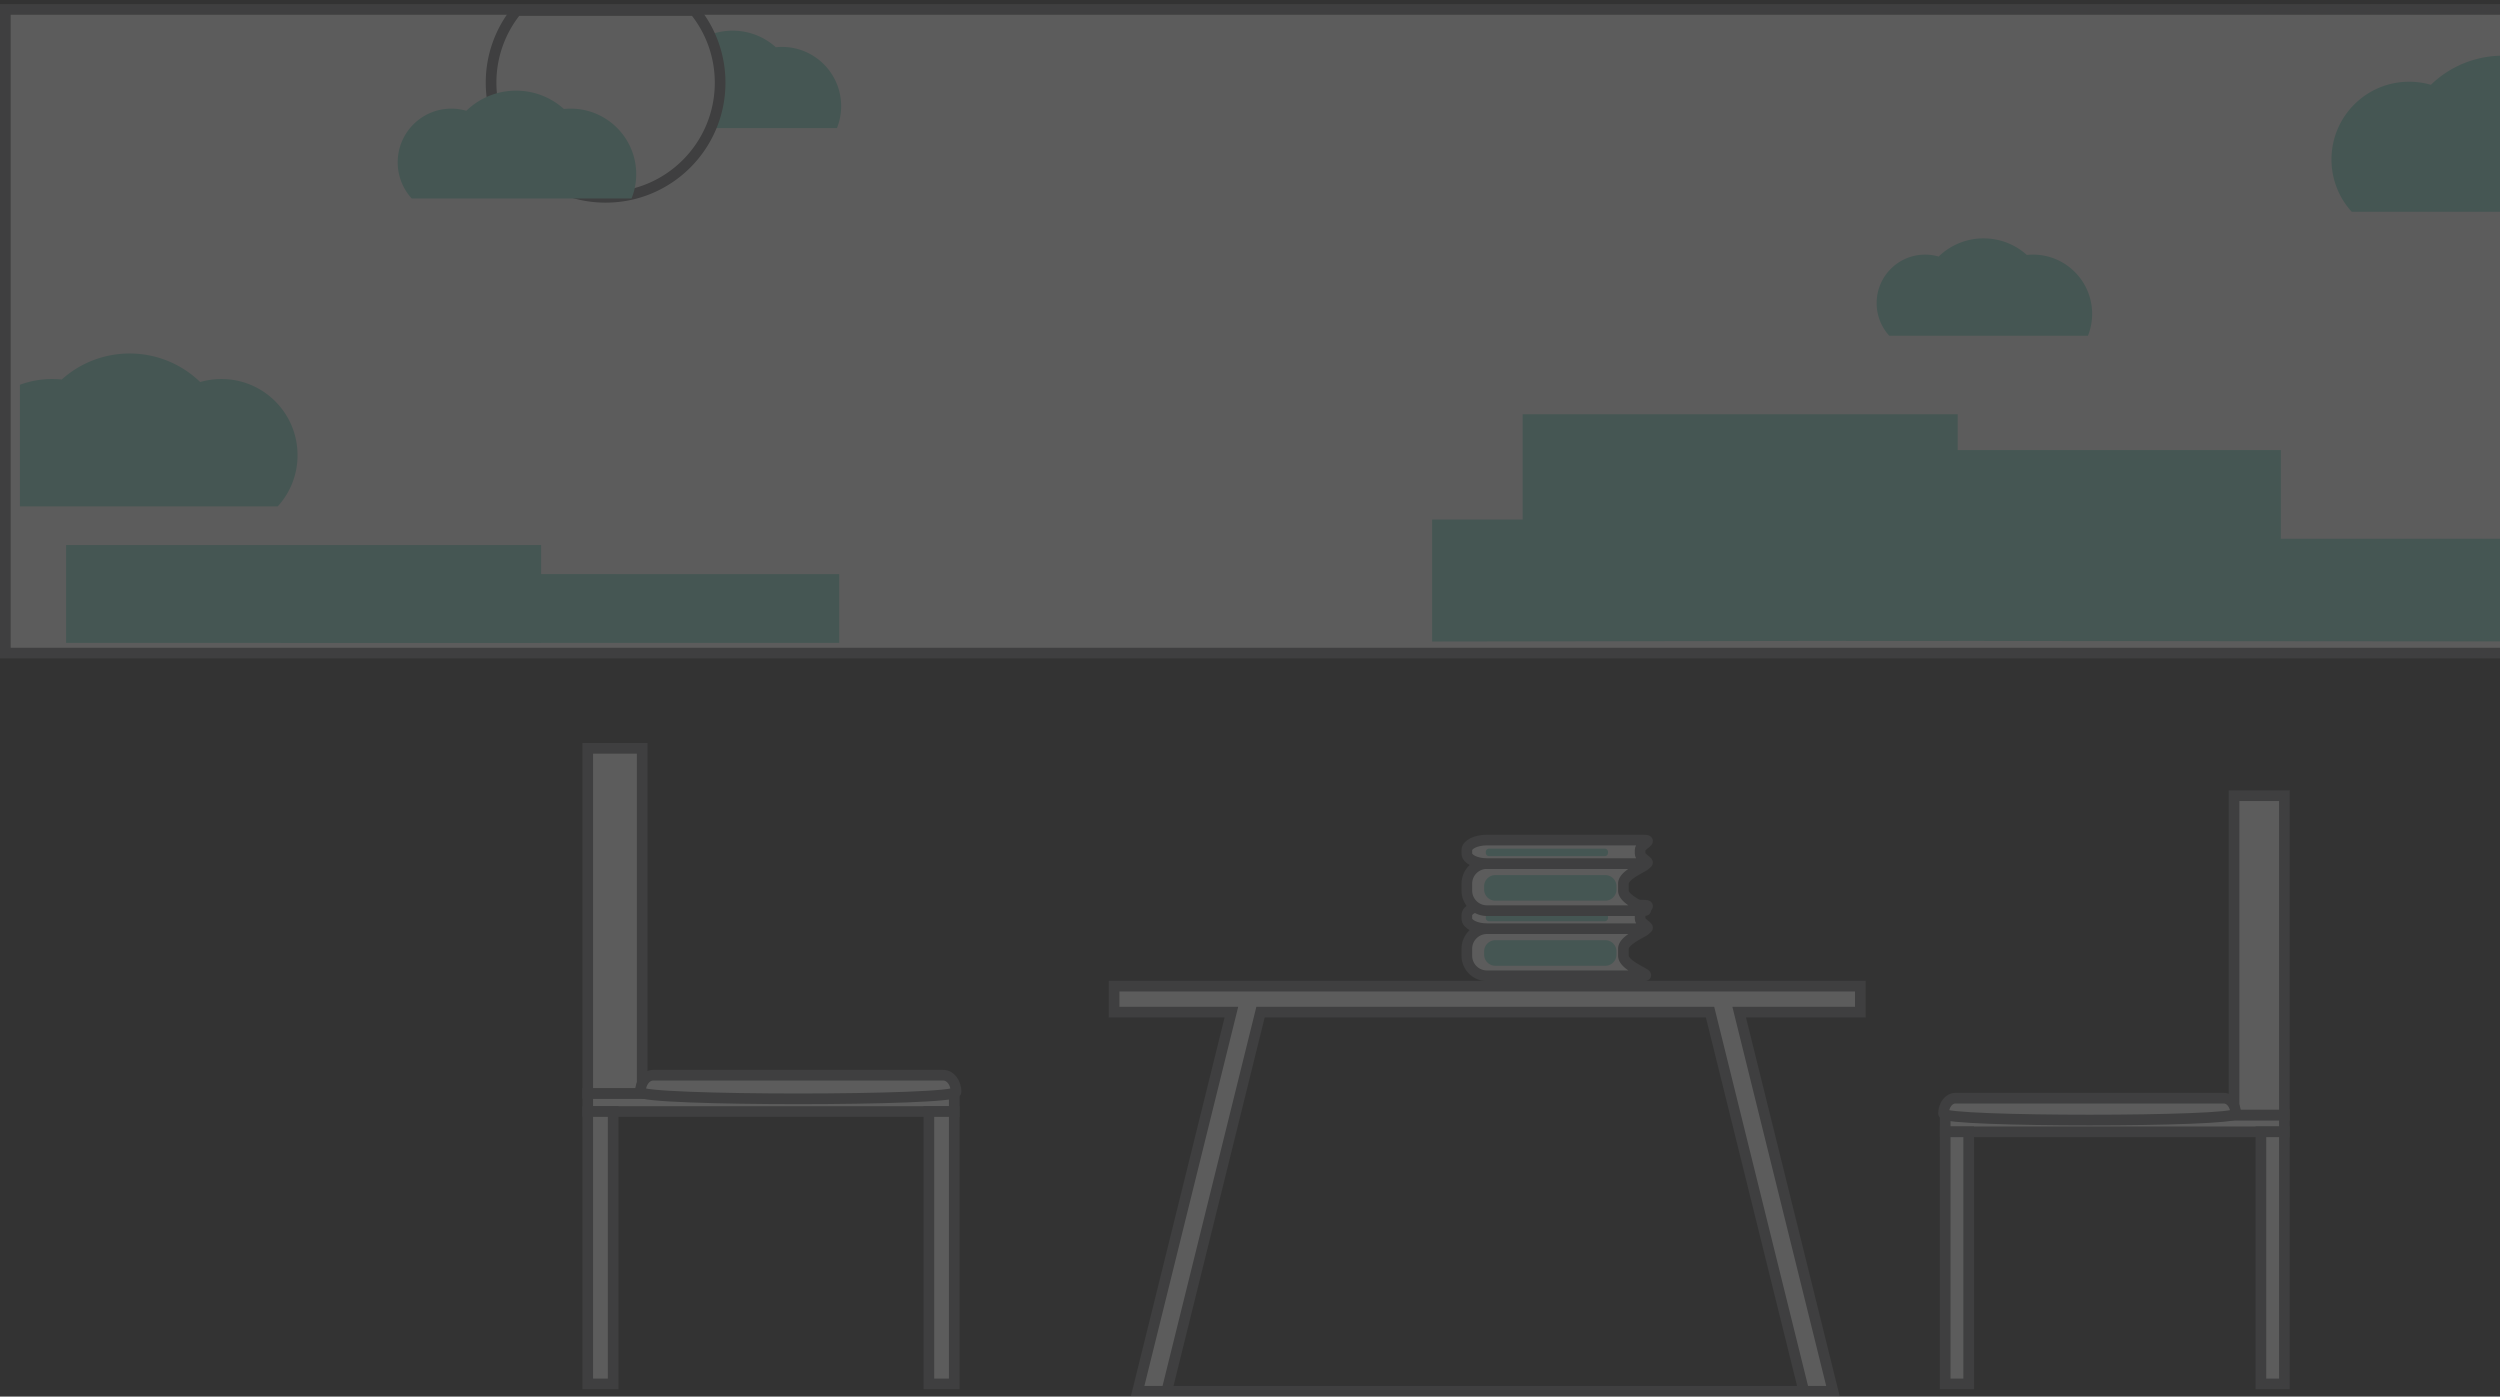 <svg xmlns="http://www.w3.org/2000/svg" width="469" height="262" viewBox="0 0 469 262">
    <rect x="0" y="0" width="469" height="262" fill="#333333" stroke="none"/>
    <g fill="none" fill-rule="evenodd" opacity=".2">
        <path fill="#FFF" d="M209 185v4.88h22.007L213.409 261h5.47l17.595-71.12h84.333L338.403 261h5.468l-17.596-71.12H349V185H209zm9.878 76h119.525-119.525z"/>
        <path stroke="#6D6E71" stroke-width="2" d="M218.877 261l17.598-71.12h84.33L338.404 261H218.877zm124.994 0l-17.598-71.12H349V185H209v4.88h22.007L213.409 261h130.462z"/>
        <path fill="#FFF" d="M1 123h493V2H1z"/>
        <path stroke="#6D6E71" stroke-width="2" d="M1 122.519h492.588V1.769H1z"/>
        <path fill="#8DE2D2" d="M392.486 58.876c0 1.452-.28 2.841-.787 4.113h-37.274a9.065 9.065 0 0 1-2.368-6.125c0-5.024 4.07-9.098 9.091-9.098.88 0 1.736.127 2.543.361a12.082 12.082 0 0 1 8.431-3.41c3.117 0 5.96 1.176 8.11 3.108.379-.039.763-.059 1.153-.059 6.13 0 11.101 4.975 11.101 11.11M492.179 120.348v-19.28H427.89v-16.64h-81.619v35.795z"/>
        <path fill="#8DE2D2" d="M268.663 120.348V97.465h16.986v-19.75h81.619V120.2zM490.558 16.431v23.298h-49.375a14.515 14.515 0 0 1-3.798-9.814c0-8.057 6.522-14.583 14.573-14.583 1.41 0 2.778.2 4.075.577a19.37 19.37 0 0 1 13.512-5.465c4.997 0 9.553 1.885 13 4.98.605-.06 1.222-.092 1.847-.092 2.167 0 4.244.39 6.166 1.099M157.802 19.911c0 1.452-.28 2.84-.786 4.113h-37.274a9.06 9.06 0 0 1-2.37-6.125c0-5.024 4.07-9.098 9.092-9.098.882 0 1.735.127 2.542.361a12.083 12.083 0 0 1 8.433-3.41c3.117 0 5.959 1.175 8.109 3.108.378-.039.762-.059 1.152-.059 6.13 0 11.102 4.975 11.102 11.11M3.734 72.183v22.823H52.1a14.221 14.221 0 0 0 3.72-9.615c0-7.892-6.388-14.286-14.273-14.286-1.383 0-2.723.197-3.992.566a18.975 18.975 0 0 0-13.236-5.355 18.996 18.996 0 0 0-12.734 4.88c-.594-.06-1.2-.091-1.812-.091-2.121 0-4.157.382-6.039 1.078"/>
        <path fill="#FFF" d="M135.095 15.513c0 11.878-9.617 21.503-21.482 21.503-11.868 0-21.486-9.625-21.486-21.503a21.41 21.41 0 0 1 4.797-13.538h33.375a21.408 21.408 0 0 1 4.796 13.538"/>
        <path stroke="#6D6E71" stroke-width="2" d="M135.095 15.513c0 11.878-9.617 21.503-21.482 21.503-11.868 0-21.486-9.625-21.486-21.503a21.41 21.41 0 0 1 4.797-13.538h33.375a21.408 21.408 0 0 1 4.796 13.538z"/>
        <path fill="#8DE2D2" d="M119.355 32.678c0 1.607-.31 3.143-.871 4.552H77.23a10.037 10.037 0 0 1-2.622-6.777c0-5.564 4.505-10.072 10.063-10.072.975 0 1.92.14 2.813.4a13.377 13.377 0 0 1 9.332-3.774c3.451 0 6.598 1.3 8.976 3.44.42-.044.845-.066 1.275-.066 6.785 0 12.288 5.507 12.288 12.297M52.664 120.606h104.77v-12.905H52.664z"/>
        <path fill="#8DE2D2" d="M12.401 120.606h89.118V102.25H12.401z"/>
        <path fill="#FFF" d="M308.311 183.056h-29.375a3.768 3.768 0 0 1-3.756-3.76v-1.313c0-2.068 1.69-3.76 3.756-3.76h29.375c2.066 0-3.756 1.692-3.756 3.76v1.313c0 2.069 5.822 3.76 3.756 3.76"/>
        <path stroke="#6D6E71" stroke-width="2" d="M308.311 183.056h-29.375a3.768 3.768 0 0 1-3.756-3.76v-1.313c0-2.068 1.69-3.76 3.756-3.76h29.375c2.066 0-3.756 1.692-3.756 3.76v1.313c0 2.069 5.822 3.76 3.756 3.76z"/>
        <path fill="#FFF" d="M308.311 174.224h-29.375c-2.066 0-3.756-.846-3.756-1.88v-.656c0-1.035 1.69-1.881 3.756-1.881h29.375c2.066 0-.626.846-.626 1.88v.657c0 1.034 2.692 1.88.626 1.88"/>
        <path stroke="#6D6E71" stroke-width="2" d="M308.311 174.224h-29.375c-2.066 0-3.756-.846-3.756-1.88v-.656c0-1.035 1.69-1.881 3.756-1.881h29.375c2.066 0-.626.846-.626 1.88v.657c0 1.034 2.692 1.88.626 1.88z"/>
        <path fill="#8DE2D2" d="M301.15 181.184h-20.624a2.113 2.113 0 0 1-2.106-2.107v-.59c0-1.158.948-2.108 2.106-2.108h20.625c1.158 0 2.105.95 2.105 2.108v.59a2.113 2.113 0 0 1-2.105 2.107M301.047 172.83h-21.695a.62.62 0 0 1-.618-.618v-.174a.62.62 0 0 1 .618-.618h21.695c.34 0 .618.278.618.618v.174c0 .34-.278.618-.618.618"/>
        <path fill="#FFF" d="M308.311 170.84h-29.375a3.768 3.768 0 0 1-3.756-3.759v-1.313c0-2.068 1.69-3.76 3.756-3.76h29.375c2.066 0-3.756 1.692-3.756 3.76v1.313c0 2.068 5.822 3.76 3.756 3.76"/>
        <path stroke="#6D6E71" stroke-width="2" d="M308.311 170.84h-29.375a3.768 3.768 0 0 1-3.756-3.759v-1.313c0-2.068 1.69-3.76 3.756-3.76h29.375c2.066 0-3.756 1.692-3.756 3.76v1.313c0 2.068 5.822 3.76 3.756 3.76z"/>
        <path fill="#FFF" d="M308.311 162.009h-29.375c-2.066 0-3.756-.846-3.756-1.88v-.656c0-1.034 1.69-1.88 3.756-1.88h29.375c2.066 0-.626.846-.626 1.88v.656c0 1.034 2.692 1.88.626 1.88"/>
        <path stroke="#6D6E71" stroke-width="2" d="M308.311 162.009h-29.375c-2.066 0-3.756-.846-3.756-1.88v-.656c0-1.034 1.69-1.88 3.756-1.88h29.375c2.066 0-.626.846-.626 1.88v.656c0 1.034 2.692 1.88.626 1.88z"/>
        <path fill="#8DE2D2" d="M301.15 168.97h-20.624a2.112 2.112 0 0 1-2.106-2.108v-.59c0-1.158.948-2.106 2.106-2.106h20.625c1.158 0 2.105.948 2.105 2.107v.59c0 1.158-.947 2.106-2.105 2.106M301.047 160.615h-21.695a.62.62 0 0 1-.618-.618v-.173c0-.34.278-.62.618-.62h21.695a.62.62 0 0 1 .618.62v.173c0 .34-.278.618-.618.618"/>
        <path fill="#FFF" d="M110.262 208.523h68.758v-3.406h-68.758z"/>
        <path stroke="#6D6E71" stroke-width="2" d="M110.262 208.523h68.758v-3.406h-68.758z"/>
        <path fill="#FFF" d="M110.262 205.117h10.211V140.39h-10.21z"/>
        <path stroke="#6D6E71" stroke-width="2" d="M110.262 205.117h10.211V140.39h-10.21z"/>
        <path fill="#FFF" d="M110.262 259.621h4.765v-51.098h-4.765z"/>
        <path stroke="#6D6E71" stroke-width="2" d="M110.262 259.621h4.765v-51.098h-4.765z"/>
        <path fill="#FFF" d="M174.255 259.621h4.765v-51.098h-4.765z"/>
        <path stroke="#6D6E71" stroke-width="2" d="M174.255 259.621h4.765v-51.098h-4.765z"/>
        <path fill="#FFF" d="M120.133 204.845c0-1.725 1.074-3.135 2.386-3.135h54.457c1.311 0 2.385 1.41 2.385 3.135 0 1.725-59.228 1.725-59.228 0"/>
        <path stroke="#6D6E71" stroke-width="2" d="M120.133 204.845c0-1.725 1.074-3.135 2.386-3.135h54.457c1.311 0 2.385 1.41 2.385 3.135 0 1.725-59.228 1.725-59.228 0z"/>
        <path fill="#FFF" d="M364.918 212.328h63.638v-3.152h-63.638z"/>
        <path stroke="#6D6E71" stroke-width="2" d="M364.918 212.328h63.638v-3.152h-63.638z"/>
        <path fill="#FFF" d="M419.105 209.176h9.451v-59.905h-9.451z"/>
        <path stroke="#6D6E71" stroke-width="2" d="M419.105 209.176h9.451v-59.905h-9.451z"/>
        <path fill="#FFF" d="M424.145 259.621h4.411V212.33h-4.41z"/>
        <path stroke="#6D6E71" stroke-width="2" d="M424.145 259.621h4.411V212.33h-4.41z"/>
        <path fill="#FFF" d="M364.918 259.621h4.41V212.33h-4.41z"/>
        <path stroke="#6D6E71" stroke-width="2" d="M364.918 259.621h4.41V212.33h-4.41z"/>
        <path fill="#FFF" d="M364.603 208.924c0-1.595.993-2.901 2.208-2.901h50.402c1.213 0 2.207 1.306 2.207 2.901 0 1.596-54.817 1.596-54.817 0"/>
        <path stroke="#6D6E71" stroke-width="2" d="M364.603 208.924c0-1.595.993-2.901 2.208-2.901h50.402c1.213 0 2.207 1.306 2.207 2.901 0 1.596-54.817 1.596-54.817 0z"/>
    </g>
</svg>
